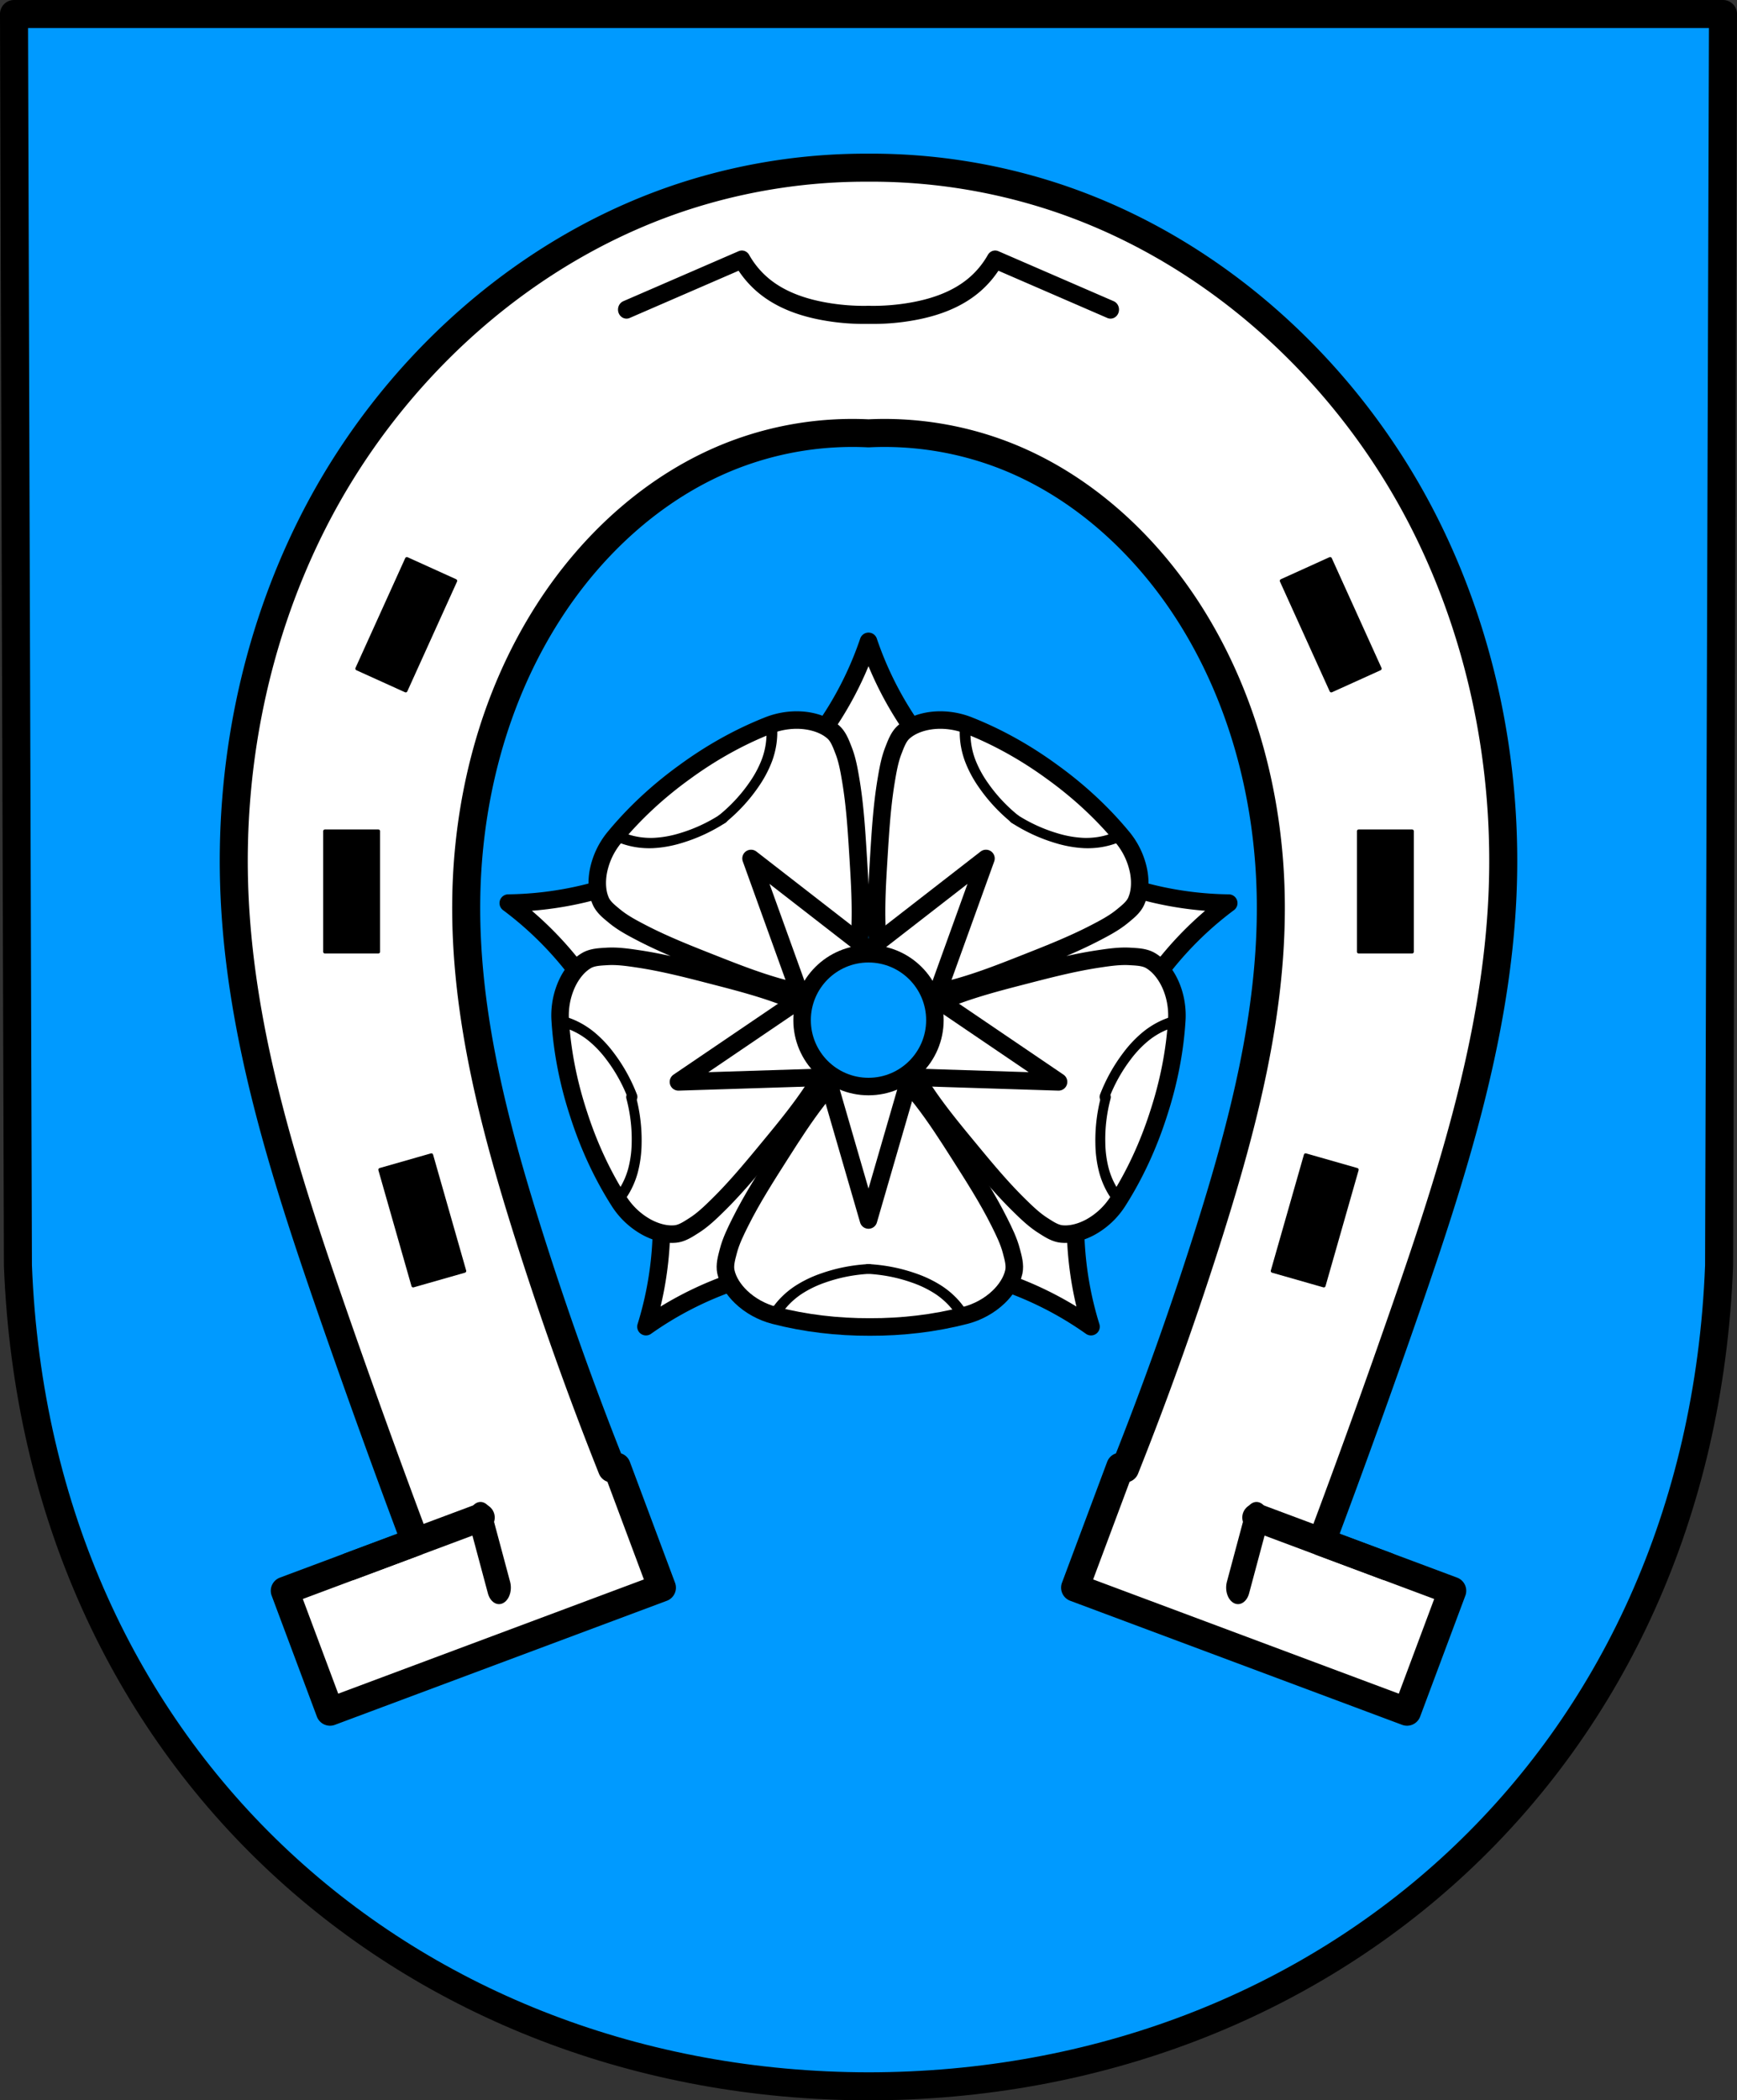 <svg xmlns="http://www.w3.org/2000/svg" width="495.991" height="599.651" viewBox="0 0 131.231 158.658"><rect x="0" y="0" width="131.231" height="158.658" fill="#333333" stroke="none"/><g transform="translate(24.282 172.017)"><path style="fill:#009aff;fill-opacity:1;fill-rule:evenodd;stroke:none;stroke-width:2.117;stroke-linecap:round;stroke-linejoin:round;stroke-miterlimit:4;stroke-dasharray:none;stroke-opacity:1" d="m105.89-170.959-.294 94.539c-1.437 37.54-29.83 61.981-64.262 62.002-34.402-.046-62.805-24.497-64.262-62.002l-.296-94.539h64.556z"/><path style="fill:#fff;stroke:#000;stroke-width:2.117;stroke-linecap:round;stroke-linejoin:round;stroke-miterlimit:4;stroke-dasharray:none;stroke-opacity:1" d="M41.334-159.35a44.423 44.423 0 0 0-13.379 1.994C15.55-153.502 5.17-144.076-.68-132.476c-4.364 8.655-6.32 18.473-5.88 28.156.485 10.678 3.792 21.008 7.288 31.109A740.657 740.657 0 0 0 7.103-55.54l-9.869 3.688L.65-42.716l25.076-9.37-3.414-9.137-.36.134a257.628 257.628 0 0 1-6.435-18.107c-2.5-7.969-4.627-16.177-4.577-24.528.046-7.743 2.038-15.545 6.22-22.063 3.352-5.226 8.173-9.616 13.965-11.853a25.018 25.018 0 0 1 10.21-1.643c3.468-.17 6.97.393 10.21 1.643 5.791 2.237 10.612 6.627 13.965 11.853 4.181 6.518 6.174 14.32 6.22 22.063.05 8.351-2.078 16.56-4.577 24.528a257.63 257.63 0 0 1-6.437 18.107l-.359-.134-3.414 9.136 25.076 9.371 3.415-9.136-9.868-3.688a740.681 740.681 0 0 0 6.374-17.671c3.496-10.101 6.803-20.43 7.288-31.109.44-9.683-1.516-19.5-5.88-28.156-5.849-11.6-16.229-21.026-28.635-24.88a44.423 44.423 0 0 0-13.378-1.995z"/><path style="fill:none;stroke:#000;stroke-width:2.117;stroke-linecap:round;stroke-linejoin:round;stroke-miterlimit:4;stroke-dasharray:none;stroke-opacity:1" d="m-140.79-51.852 9.868-3.688" transform="translate(142.959 -1.844)"/><path style="fill:none;stroke:#000;stroke-width:4.723;stroke-linecap:round;stroke-linejoin:round;stroke-miterlimit:4;stroke-dasharray:none;stroke-opacity:1" d="m-140.79-51.852 9.868-3.688" transform="matrix(0 .529 -.379 0 -7.632 17.166)"/><path style="fill:none;stroke:#000;stroke-width:2.117;stroke-linecap:round;stroke-linejoin:round;stroke-miterlimit:4;stroke-dasharray:none;stroke-opacity:1" d="m-140.79-51.852 9.868-3.688" transform="matrix(-1 0 0 1 -60.291 -1.844)"/><path style="fill:none;stroke:#000;stroke-width:4.723;stroke-linecap:round;stroke-linejoin:round;stroke-miterlimit:4;stroke-dasharray:none;stroke-opacity:1" d="m-140.79-51.852 9.868-3.688" transform="matrix(0 .529 .379 0 90.299 17.166)"/><path style="opacity:1;fill:#000;fill-opacity:1;fill-rule:evenodd;stroke:#000;stroke-width:.265;stroke-linecap:round;stroke-linejoin:round;stroke-miterlimit:4;stroke-dasharray:none;stroke-opacity:1;paint-order:fill markers stroke" d="m6.455-129.805-3.758 8.296 3.673 1.663 3.757-8.295zm69.757 0-3.672 1.664 3.758 8.295 3.672-1.663zM.267-109.23v9.108h4.031v-9.108zm78.102 0v9.108H82.4v-9.108zM8.31-84.763l-3.877 1.107 2.5 8.757 3.877-1.107zm66.047 0-2.5 8.757 3.877 1.107 2.5-8.757z"/><g style="stroke:#000;stroke-width:1.032;stroke-opacity:1"><path d="m-115.855-148.631 9.283-3.78a7.227 7.227 0 0 0 1.525 1.79c1.425 1.205 3.267 1.812 5.106 2.123 1.16.196 2.338.285 3.514.265" style="fill:none;stroke:#000;stroke-width:1.366;stroke-linecap:round;stroke-linejoin:round;stroke-miterlimit:4;stroke-dasharray:none;stroke-opacity:1" transform="matrix(.939 0 0 1 131.838 0)"/><path d="m-115.855-148.631 9.283-3.78a7.227 7.227 0 0 0 1.525 1.79c1.425 1.205 3.267 1.812 5.106 2.123 1.16.196 2.338.285 3.514.265" style="fill:none;stroke:#000;stroke-width:1.366;stroke-linecap:round;stroke-linejoin:round;stroke-miterlimit:4;stroke-dasharray:none;stroke-opacity:1" transform="matrix(-.939 0 0 1 -49.17 0)"/></g><path style="fill:#fff;stroke:#000;stroke-width:1.323;stroke-linecap:round;stroke-linejoin:round;stroke-miterlimit:4;stroke-dasharray:none;stroke-opacity:1" d="M41.334-123.57a26.032 26.032 0 0 1-5.99 9.794l5.99 10.075 5.99-10.075a26.046 26.046 0 0 1-5.99-9.794zm-16.05 17.102a26.051 26.051 0 0 1-11.167 2.67 26.031 26.031 0 0 1 7.465 8.723l11.434-2.583zm32.1 0-7.733 8.81 11.434 2.583a26.047 26.047 0 0 1 7.465-8.722 26.042 26.042 0 0 1-11.166-2.67zM36.196-87.88l-10.767 4.635a26.046 26.046 0 0 1-.908 11.444 26.038 26.038 0 0 1 10.602-4.407zm10.275 0 1.074 11.672a26.049 26.049 0 0 1 10.6 4.407 26.03 26.03 0 0 1-.906-11.444z"/><path style="fill:none;fill-rule:evenodd;stroke:#000;stroke-width:2.117;stroke-linecap:round;stroke-linejoin:round;stroke-miterlimit:4;stroke-dasharray:none;stroke-opacity:1" d="m105.89-170.959-.294 94.539c-1.437 37.54-29.83 61.981-64.262 62.002-34.402-.046-62.805-24.497-64.262-62.002l-.296-94.539h64.556z"/><path style="fill:#fff;stroke:#000;stroke-width:5;stroke-linecap:round;stroke-linejoin:round;stroke-miterlimit:4;stroke-dasharray:none;stroke-opacity:1" d="M247.994 296.504c-4.485 5.54-10.273 11.012-14.883 16.953-3.819 4.923-7.197 10.178-10.54 15.436-4.052 6.37-8.15 12.743-11.52 19.498-1.33 2.667-2.666 5.378-3.414 8.263-.497 1.915-1.105 3.962-.686 5.895.589 2.711 2.303 5.201 4.301 7.127 2.61 2.515 6.003 4.364 9.512 5.271 8.795 2.275 18.009 3.347 27.23 3.313 9.222.034 18.435-1.038 27.23-3.313 3.51-.907 6.903-2.756 9.512-5.271 1.998-1.926 3.713-4.416 4.301-7.127.42-1.933-.189-3.98-.685-5.895-.749-2.885-2.084-5.596-3.414-8.263-3.37-6.755-7.47-13.128-11.52-19.498-3.343-5.258-6.722-10.513-10.541-15.436-4.61-5.941-10.398-11.412-14.883-16.953z" transform="matrix(.265 0 0 .265 -24.282 -172.017)"/><path style="fill:#fff;stroke:#000;stroke-width:1.323;stroke-linecap:round;stroke-linejoin:round;stroke-miterlimit:4;stroke-dasharray:none;stroke-opacity:1" d="M40.16-96.198c.1-1.884.487-3.955.55-5.943.052-1.648-.043-3.298-.145-4.944-.123-1.993-.237-3.995-.566-5.965-.13-.778-.266-1.566-.555-2.3-.191-.487-.38-1.02-.77-1.368-.548-.489-1.302-.755-2.029-.857-.95-.132-1.963 0-2.856.351-2.236.881-4.375 2.085-6.343 3.526-1.98 1.427-3.785 3.09-5.314 4.945a5.753 5.753 0 0 0-1.216 2.607c-.128.723-.108 1.523.188 2.195.21.479.66.822 1.063 1.155.61.5 1.317.874 2.016 1.237 1.772.922 3.64 1.649 5.499 2.382 1.533.606 3.073 1.205 4.656 1.665 1.911.555 4.001.826 5.823 1.314zM42.66-94.53c1.761-.676 3.611-1.686 5.483-2.36 1.551-.558 3.15-.979 4.746-1.39 1.934-.5 3.873-1.01 5.848-1.305.78-.117 1.572-.231 2.359-.184.522.032 1.087.046 1.54.31.633.37 1.12 1.004 1.441 1.664.42.863.607 1.868.549 2.825-.147 2.4-.63 4.805-1.393 7.123-.745 2.323-1.768 4.554-3.06 6.581a5.753 5.753 0 0 1-2.103 1.963c-.648.345-1.415.573-2.145.5-.521-.053-.986-.373-1.428-.655-.664-.424-1.238-.982-1.8-1.535-1.424-1.4-2.693-2.952-3.965-4.492-1.05-1.271-2.096-2.551-3.022-3.915-1.118-1.645-2.022-3.55-3.05-5.13zM42.506-96.198c-.098-1.884-.486-3.955-.549-5.944-.052-1.647.043-3.298.145-4.943.123-1.993.237-3.995.566-5.965.13-.778.266-1.566.555-2.3.191-.487.38-1.02.77-1.368.548-.489 1.302-.755 2.029-.857.95-.132 1.963 0 2.856.351 2.236.881 4.375 2.085 6.343 3.526 1.98 1.427 3.785 3.09 5.314 4.945a5.753 5.753 0 0 1 1.216 2.607c.128.723.108 1.523-.188 2.195-.21.479-.66.822-1.063 1.155-.61.5-1.317.874-2.016 1.237-1.772.922-3.64 1.649-5.499 2.382-1.533.606-3.073 1.205-4.657 1.665-1.91.555-4 .826-5.822 1.314zM40.006-94.53c-1.76-.676-3.61-1.686-5.482-2.36-1.551-.558-3.15-.979-4.746-1.39-1.934-.5-3.873-1.01-5.848-1.305-.78-.117-1.572-.231-2.359-.184-.522.032-1.087.046-1.54.31-.633.37-1.12 1.004-1.441 1.664a5.753 5.753 0 0 0-.549 2.825c.147 2.4.63 4.805 1.393 7.123.745 2.323 1.768 4.554 3.06 6.581a5.753 5.753 0 0 0 2.103 1.963c.648.345 1.415.573 2.145.5.521-.053.986-.374 1.428-.655.664-.424 1.238-.982 1.8-1.535 1.424-1.4 2.693-2.952 3.965-4.492 1.05-1.271 2.096-2.551 3.022-3.915 1.118-1.645 2.022-3.55 3.05-5.13z"/><g style="fill:#fff;stroke:#000;stroke-opacity:1"><path d="m37.797-92.05 3.536 12.192 3.537-12.193-3.537.28z" style="fill:#fff;stroke:#000;stroke-width:1.323;stroke-linecap:round;stroke-linejoin:round;stroke-miterlimit:4;stroke-dasharray:none;stroke-opacity:1"/><path d="m37.478-97.422-10.504 7.13 12.69-.403-1.36-3.277zM45.19-97.422l10.502 7.13-12.688-.403 1.358-3.277z" style="fill:#fff;stroke:#000;stroke-width:1.323;stroke-linecap:round;stroke-linejoin:round;stroke-miterlimit:4;stroke-dasharray:none;stroke-opacity:1"/><path d="m42.487-99.385-10.028-7.785 4.306 11.943 2.697-2.306z" style="fill:#fff;stroke:#000;stroke-width:1.323;stroke-linecap:round;stroke-linejoin:round;stroke-miterlimit:4;stroke-dasharray:none;stroke-opacity:1"/><path d="m40.18-99.385 10.029-7.785-4.306 11.943-2.697-2.306z" style="fill:#fff;stroke:#000;stroke-width:1.323;stroke-linecap:round;stroke-linejoin:round;stroke-miterlimit:4;stroke-dasharray:none;stroke-opacity:1"/></g><path transform="matrix(1.157 0 0 1 154.808 0)" d="M-98.062-76.16a9.447 9.447 0 0 0-2.946.67 6.978 6.978 0 0 0-1.674.937 5.545 5.545 0 0 0-1.473 1.74" style="fill:none;stroke:#000;stroke-width:.738;stroke-linecap:round;stroke-linejoin:round;stroke-miterlimit:4;stroke-dasharray:none;stroke-opacity:1"/><path d="M-98.062-76.16a9.447 9.447 0 0 0-2.946.67 6.978 6.978 0 0 0-1.674.937 5.545 5.545 0 0 0-1.473 1.74" style="fill:none;stroke:#000;stroke-width:.738;stroke-linecap:round;stroke-linejoin:round;stroke-miterlimit:4;stroke-dasharray:none;stroke-opacity:1" transform="matrix(-1.157 0 0 1 -72.14 0)"/><path transform="matrix(.357 1.101 -.951 .309 -13.921 42.303)" d="M-98.062-76.16a9.447 9.447 0 0 0-2.946.67 6.978 6.978 0 0 0-1.674.937 5.545 5.545 0 0 0-1.473 1.74" style="fill:none;stroke:#000;stroke-width:.738;stroke-linecap:round;stroke-linejoin:round;stroke-miterlimit:4;stroke-dasharray:none;stroke-opacity:1"/><path d="M-98.062-76.16a9.447 9.447 0 0 0-2.946.67 6.978 6.978 0 0 0-1.674.937 5.545 5.545 0 0 0-1.473 1.74" style="fill:none;stroke:#000;stroke-width:.738;stroke-linecap:round;stroke-linejoin:round;stroke-miterlimit:4;stroke-dasharray:none;stroke-opacity:1" transform="matrix(-.357 -1.101 -.951 .309 -84.034 -173.544)"/><path transform="matrix(-.357 1.101 .951 .309 96.588 42.303)" d="M-98.062-76.16a9.447 9.447 0 0 0-2.946.67 6.978 6.978 0 0 0-1.674.937 5.545 5.545 0 0 0-1.473 1.74" style="fill:none;stroke:#000;stroke-width:.738;stroke-linecap:round;stroke-linejoin:round;stroke-miterlimit:4;stroke-dasharray:none;stroke-opacity:1"/><path d="M-98.062-76.16a9.447 9.447 0 0 0-2.946.67 6.978 6.978 0 0 0-1.674.937 5.545 5.545 0 0 0-1.473 1.74" style="fill:none;stroke:#000;stroke-width:.738;stroke-linecap:round;stroke-linejoin:round;stroke-miterlimit:4;stroke-dasharray:none;stroke-opacity:1" transform="matrix(.357 -1.101 .951 .309 166.7 -173.544)"/><path transform="matrix(-.936 .68 -.588 -.809 -106.282 -105.09)" d="M-98.062-76.16a9.447 9.447 0 0 0-2.946.67 6.978 6.978 0 0 0-1.674.937 5.545 5.545 0 0 0-1.473 1.74" style="fill:none;stroke:#000;stroke-width:.738;stroke-linecap:round;stroke-linejoin:round;stroke-miterlimit:4;stroke-dasharray:none;stroke-opacity:1"/><path d="M-98.062-76.16a9.447 9.447 0 0 0-2.946.67 6.978 6.978 0 0 0-1.674.937 5.545 5.545 0 0 0-1.473 1.74" style="fill:none;stroke:#000;stroke-width:.738;stroke-linecap:round;stroke-linejoin:round;stroke-miterlimit:4;stroke-dasharray:none;stroke-opacity:1" transform="matrix(.936 -.68 -.588 -.809 77.334 -238.473)"/><path transform="matrix(.936 .68 .588 -.809 188.949 -105.09)" d="M-98.062-76.16a9.447 9.447 0 0 0-2.946.67 6.978 6.978 0 0 0-1.674.937 5.545 5.545 0 0 0-1.473 1.74" style="fill:none;stroke:#000;stroke-width:.738;stroke-linecap:round;stroke-linejoin:round;stroke-miterlimit:4;stroke-dasharray:none;stroke-opacity:1"/><path d="M-98.062-76.16a9.447 9.447 0 0 0-2.946.67 6.978 6.978 0 0 0-1.674.937 5.545 5.545 0 0 0-1.473 1.74" style="fill:none;stroke:#000;stroke-width:.738;stroke-linecap:round;stroke-linejoin:round;stroke-miterlimit:4;stroke-dasharray:none;stroke-opacity:1" transform="matrix(-.936 -.68 .588 -.809 5.333 -238.473)"/><ellipse style="opacity:1;fill:#009aff;fill-opacity:1;fill-rule:evenodd;stroke:#000;stroke-width:1.323;stroke-linecap:round;stroke-linejoin:round;stroke-miterlimit:4;stroke-dasharray:none;stroke-opacity:1;paint-order:fill markers stroke" cx="41.333" cy="-94.956" rx="5.017" ry="5.016"/></g></svg>